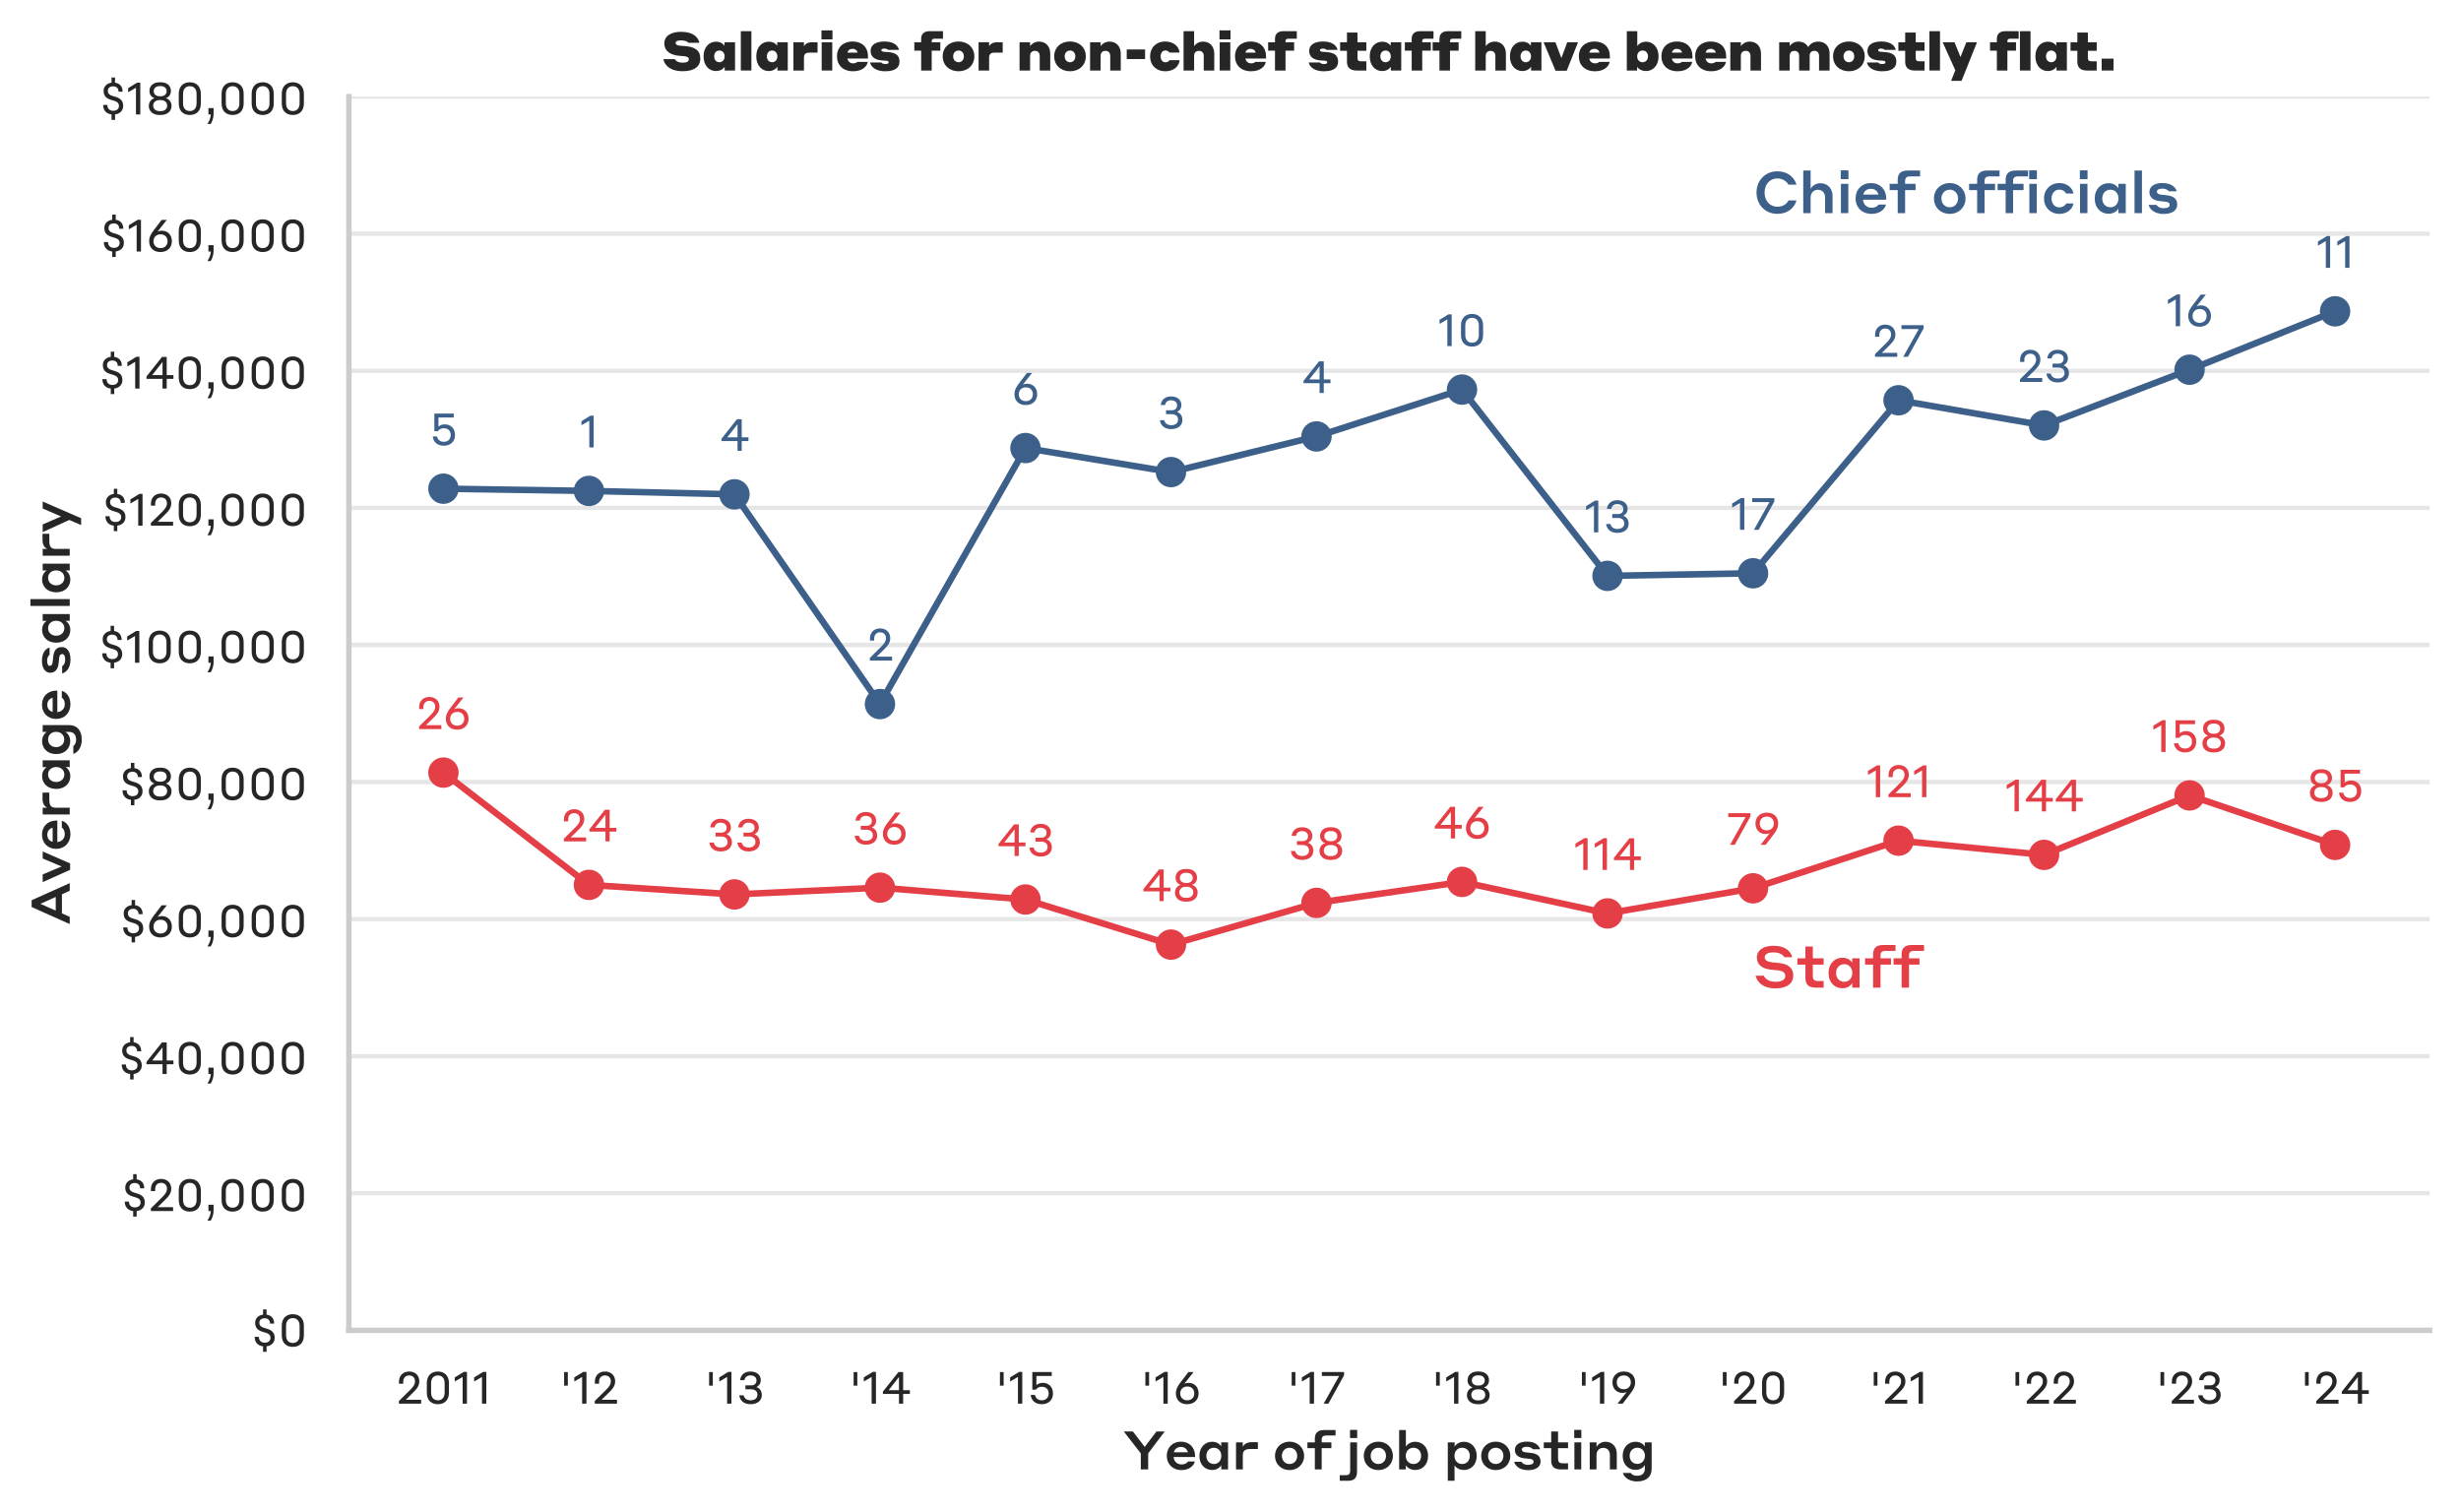 <?xml version="1.0" encoding="utf-8" standalone="no"?>
<!DOCTYPE svg PUBLIC "-//W3C//DTD SVG 1.1//EN"
  "http://www.w3.org/Graphics/SVG/1.1/DTD/svg11.dtd">
<svg xmlns:xlink="http://www.w3.org/1999/xlink" width="565.744pt" height="347.7pt" viewBox="0 0 565.744 347.7" xmlns="http://www.w3.org/2000/svg" version="1.1">
 <defs>
  <style type="text/css">*{stroke-linejoin: round; stroke-linecap: butt}</style>
 </defs>
 <g id="figure_1">
  <g id="patch_1">
   <path d="M 0 347.7 
L 565.744 347.7 
L 565.744 0 
L 0 0 
z
" style="fill: #ffffff"/>
  </g>
  <g id="axes_1">
   <g id="patch_2">
    <path d="M 80.194 305.831 
L 558.544 305.831 
L 558.544 22.211 
L 80.194 22.211 
z
" style="fill: #ffffff"/>
   </g>
   <g id="matplotlib.axis_1">
    <g id="xtick_1">
     <g id="text_1">
      <!-- 2011 -->
      <g style="fill: #262626" transform="translate(90.937 322.691) scale(0.1 -0.1)">
       <defs>
        <path id="StyreneA-Regular-32" d="M 3674 563 
L 1459 563 
L 2419 1504 
C 2976 2048 3411 2496 3411 3219 
C 3411 4019 2854 4621 1946 4621 
C 1043 4621 493 4006 493 3174 
L 493 2874 
L 1101 2874 
L 1101 3168 
C 1101 3686 1421 4058 1946 4058 
C 2470 4058 2790 3718 2790 3219 
C 2790 2726 2509 2394 2016 1901 
L 480 384 
L 480 0 
L 3674 0 
L 3674 563 
z
" transform="scale(0.016)"/>
        <path id="StyreneA-Regular-30" d="M 2214 4621 
C 1254 4621 627 4006 627 2963 
L 627 1581 
C 627 493 1274 -77 2214 -77 
C 3155 -77 3802 493 3802 1581 
L 3802 2963 
C 3802 4006 3174 4621 2214 4621 
z
M 2214 486 
C 1568 486 1242 954 1242 1587 
L 1242 2957 
C 1242 3590 1568 4058 2214 4058 
C 2861 4058 3187 3590 3187 2957 
L 3187 1587 
C 3187 954 2861 486 2214 486 
z
" transform="scale(0.016)"/>
        <path id="StyreneA-Regular-31" d="M 2067 4563 
L 1606 4563 
L 320 3776 
L 320 3187 
L 1446 3840 
L 1446 0 
L 2067 0 
L 2067 4563 
z
" transform="scale(0.016)"/>
       </defs>
       <use xlink:href="#StyreneA-Regular-32"/>
       <use xlink:href="#StyreneA-Regular-30" x="61.8"/>
       <use xlink:href="#StyreneA-Regular-31" x="131"/>
       <use xlink:href="#StyreneA-Regular-31" x="175.5"/>
      </g>
     </g>
    </g>
    <g id="xtick_2">
     <g id="text_2">
      <!-- '12 -->
      <g style="fill: #262626" transform="translate(128.638 322.691) scale(0.1 -0.1)">
       <defs>
        <path id="StyreneA-Regular-27" d="M 1184 2592 
L 1184 4544 
L 653 4544 
L 653 2592 
L 1184 2592 
z
" transform="scale(0.016)"/>
       </defs>
       <use xlink:href="#StyreneA-Regular-27"/>
       <use xlink:href="#StyreneA-Regular-31" x="28.7"/>
       <use xlink:href="#StyreneA-Regular-32" x="73.2"/>
      </g>
     </g>
    </g>
    <g id="xtick_3">
     <g id="text_3">
      <!-- '13 -->
      <g style="fill: #262626" transform="translate(161.969 322.691) scale(0.1 -0.1)">
       <defs>
        <path id="StyreneA-Regular-33" d="M 3648 1242 
C 3648 1958 3206 2291 2867 2387 
C 3136 2502 3501 2810 3501 3373 
C 3501 4096 2963 4621 2010 4621 
C 1024 4621 570 3962 538 3379 
L 1152 3379 
C 1216 3757 1478 4064 2016 4064 
C 2528 4064 2886 3795 2886 3347 
C 2886 2886 2592 2630 2112 2630 
L 1293 2630 
L 1293 2067 
L 2093 2067 
C 2682 2067 3021 1786 3021 1280 
C 3021 781 2630 486 2029 486 
C 1408 486 1107 851 1037 1203 
L 416 1203 
C 474 589 947 -77 2029 -77 
C 3046 -77 3648 461 3648 1242 
z
" transform="scale(0.016)"/>
       </defs>
       <use xlink:href="#StyreneA-Regular-27"/>
       <use xlink:href="#StyreneA-Regular-31" x="28.7"/>
       <use xlink:href="#StyreneA-Regular-33" x="73.2"/>
      </g>
     </g>
    </g>
    <g id="xtick_4">
     <g id="text_4">
      <!-- '14 -->
      <g style="fill: #262626" transform="translate(195.19 322.691) scale(0.1 -0.1)">
       <defs>
        <path id="StyreneA-Regular-34" d="M 4160 1402 
L 4160 1939 
L 3194 1939 
L 3194 4544 
L 2515 4544 
L 288 1741 
L 288 1402 
L 2592 1402 
L 2592 0 
L 3194 0 
L 3194 1402 
L 4160 1402 
z
M 1107 1939 
L 2592 3827 
L 2592 1939 
L 1107 1939 
z
" transform="scale(0.016)"/>
       </defs>
       <use xlink:href="#StyreneA-Regular-27"/>
       <use xlink:href="#StyreneA-Regular-31" x="28.7"/>
       <use xlink:href="#StyreneA-Regular-34" x="73.2"/>
      </g>
     </g>
    </g>
    <g id="xtick_5">
     <g id="text_5">
      <!-- '15 -->
      <g style="fill: #262626" transform="translate(228.826 322.691) scale(0.1 -0.1)">
       <defs>
        <path id="StyreneA-Regular-35" d="M 730 2010 
L 1242 2010 
C 1312 2112 1530 2432 2099 2432 
C 2682 2432 3078 2067 3078 1491 
L 3078 1427 
C 3078 877 2682 486 2099 486 
C 1395 486 1158 954 1114 1254 
L 506 1254 
C 557 563 1056 -77 2099 -77 
C 3059 -77 3693 544 3693 1427 
L 3693 1498 
C 3693 2458 3021 2995 2240 2995 
C 1798 2995 1498 2842 1318 2662 
L 1318 3981 
L 3520 3981 
L 3520 4544 
L 730 4544 
L 730 2010 
z
" transform="scale(0.016)"/>
       </defs>
       <use xlink:href="#StyreneA-Regular-27"/>
       <use xlink:href="#StyreneA-Regular-31" x="28.7"/>
       <use xlink:href="#StyreneA-Regular-35" x="73.2"/>
      </g>
     </g>
    </g>
    <g id="xtick_6">
     <g id="text_6">
      <!-- '16 -->
      <g style="fill: #262626" transform="translate(262.262 322.691) scale(0.1 -0.1)">
       <defs>
        <path id="StyreneA-Regular-36" d="M 3725 1472 
C 3725 2406 3117 2995 2272 2995 
C 2022 2995 1824 2944 1670 2861 
L 2995 4544 
L 2259 4544 
L 1197 3155 
C 794 2630 461 2163 461 1472 
C 461 576 1050 -77 2086 -77 
C 3117 -77 3725 602 3725 1472 
z
M 3104 1472 
C 3104 934 2752 486 2086 486 
C 1446 486 1082 934 1082 1472 
C 1082 2042 1472 2470 2086 2470 
C 2752 2470 3104 2042 3104 1472 
z
" transform="scale(0.016)"/>
       </defs>
       <use xlink:href="#StyreneA-Regular-27"/>
       <use xlink:href="#StyreneA-Regular-31" x="28.7"/>
       <use xlink:href="#StyreneA-Regular-36" x="73.2"/>
      </g>
     </g>
    </g>
    <g id="xtick_7">
     <g id="text_7">
      <!-- '17 -->
      <g style="fill: #262626" transform="translate(295.893 322.691) scale(0.1 -0.1)">
       <defs>
        <path id="StyreneA-Regular-37" d="M 3603 4077 
L 3603 4544 
L 416 4544 
L 416 3981 
L 2899 3981 
L 672 0 
L 1350 0 
L 3603 4077 
z
" transform="scale(0.016)"/>
       </defs>
       <use xlink:href="#StyreneA-Regular-27"/>
       <use xlink:href="#StyreneA-Regular-31" x="28.7"/>
       <use xlink:href="#StyreneA-Regular-37" x="73.2"/>
      </g>
     </g>
    </g>
    <g id="xtick_8">
     <g id="text_8">
      <!-- '18 -->
      <g style="fill: #262626" transform="translate(329.084 322.691) scale(0.1 -0.1)">
       <defs>
        <path id="StyreneA-Regular-38" d="M 3776 1229 
C 3776 1882 3315 2234 2963 2342 
C 3290 2438 3686 2758 3686 3366 
C 3686 4083 3174 4621 2227 4621 
L 2061 4621 
C 1120 4621 602 4083 602 3366 
C 602 2758 998 2438 1325 2342 
C 973 2234 512 1882 512 1229 
C 512 461 1101 -77 2042 -77 
L 2214 -77 
C 3181 -77 3776 461 3776 1229 
z
M 2061 4070 
L 2227 4070 
C 2733 4070 3072 3782 3072 3341 
C 3072 2899 2733 2611 2227 2611 
L 2061 2611 
C 1555 2611 1216 2899 1216 3341 
C 1216 3782 1555 4070 2061 4070 
z
M 2048 2061 
L 2240 2061 
C 2784 2061 3149 1747 3149 1267 
C 3149 787 2784 474 2240 474 
L 2048 474 
C 1510 474 1139 787 1139 1267 
C 1139 1747 1510 2061 2048 2061 
z
" transform="scale(0.016)"/>
       </defs>
       <use xlink:href="#StyreneA-Regular-27"/>
       <use xlink:href="#StyreneA-Regular-31" x="28.7"/>
       <use xlink:href="#StyreneA-Regular-38" x="73.2"/>
      </g>
     </g>
    </g>
    <g id="xtick_9">
     <g id="text_9">
      <!-- '19 -->
      <g style="fill: #262626" transform="translate(362.615 322.691) scale(0.1 -0.1)">
       <defs>
        <path id="StyreneA-Regular-39" d="M 2989 1389 
C 3392 1914 3725 2381 3725 3072 
C 3725 3968 3136 4621 2099 4621 
C 1069 4621 461 3942 461 3072 
C 461 2138 1069 1549 1914 1549 
C 2163 1549 2362 1600 2515 1683 
L 1190 0 
L 1926 0 
L 2989 1389 
z
M 1082 3072 
C 1082 3610 1434 4058 2099 4058 
C 2739 4058 3104 3610 3104 3072 
C 3104 2502 2714 2074 2099 2074 
C 1434 2074 1082 2502 1082 3072 
z
" transform="scale(0.016)"/>
       </defs>
       <use xlink:href="#StyreneA-Regular-27"/>
       <use xlink:href="#StyreneA-Regular-31" x="28.7"/>
       <use xlink:href="#StyreneA-Regular-39" x="73.2"/>
      </g>
     </g>
    </g>
    <g id="xtick_10">
     <g id="text_10">
      <!-- '20 -->
      <g style="fill: #262626" transform="translate(395.011 322.691) scale(0.1 -0.1)">
       <use xlink:href="#StyreneA-Regular-27"/>
       <use xlink:href="#StyreneA-Regular-32" x="28.7"/>
       <use xlink:href="#StyreneA-Regular-30" x="90.5"/>
      </g>
     </g>
    </g>
    <g id="xtick_11">
     <g id="text_11">
      <!-- '21 -->
      <g style="fill: #262626" transform="translate(429.697 322.691) scale(0.1 -0.1)">
       <use xlink:href="#StyreneA-Regular-27"/>
       <use xlink:href="#StyreneA-Regular-32" x="28.7"/>
       <use xlink:href="#StyreneA-Regular-31" x="90.5"/>
      </g>
     </g>
    </g>
    <g id="xtick_12">
     <g id="text_12">
      <!-- '22 -->
      <g style="fill: #262626" transform="translate(462.284 322.691) scale(0.1 -0.1)">
       <use xlink:href="#StyreneA-Regular-27"/>
       <use xlink:href="#StyreneA-Regular-32" x="28.7"/>
       <use xlink:href="#StyreneA-Regular-32" x="90.5"/>
      </g>
     </g>
    </g>
    <g id="xtick_13">
     <g id="text_13">
      <!-- '23 -->
      <g style="fill: #262626" transform="translate(495.614 322.691) scale(0.1 -0.1)">
       <use xlink:href="#StyreneA-Regular-27"/>
       <use xlink:href="#StyreneA-Regular-32" x="28.7"/>
       <use xlink:href="#StyreneA-Regular-33" x="90.5"/>
      </g>
     </g>
    </g>
    <g id="xtick_14">
     <g id="text_14">
      <!-- '24 -->
      <g style="fill: #262626" transform="translate(528.836 322.691) scale(0.1 -0.1)">
       <use xlink:href="#StyreneA-Regular-27"/>
       <use xlink:href="#StyreneA-Regular-32" x="28.7"/>
       <use xlink:href="#StyreneA-Regular-34" x="90.5"/>
      </g>
     </g>
    </g>
    <g id="text_15">
     <!-- Year of job posting -->
     <g style="fill: #262626" transform="translate(258.234 337.8) scale(0.12 -0.12)">
      <defs>
       <path id="StyreneA-Medium-59" d="M 2976 1920 
L 4954 4544 
L 3968 4544 
L 2560 2694 
L 1146 4544 
L 51 4544 
L 2093 1914 
L 2093 0 
L 2976 0 
L 2976 1920 
z
" transform="scale(0.016)"/>
       <path id="StyreneA-Medium-65" d="M 2010 3322 
C 1018 3322 314 2624 314 1619 
C 314 646 1018 -83 2074 -83 
C 3174 -83 3616 614 3667 947 
L 2861 947 
C 2803 858 2592 595 2074 595 
C 1536 595 1171 979 1133 1485 
L 3706 1485 
L 3706 1574 
C 3706 2637 3008 3322 2010 3322 
z
M 2010 2688 
C 2426 2688 2733 2458 2848 2048 
L 1158 2048 
C 1261 2445 1568 2688 2010 2688 
z
" transform="scale(0.016)"/>
       <path id="StyreneA-Medium-61" d="M 2938 512 
L 2938 0 
L 3750 0 
L 3750 3238 
L 2931 3238 
L 2931 2752 
C 2861 2886 2534 3309 1850 3309 
C 1011 3309 320 2669 320 1619 
C 320 557 1011 -70 1843 -70 
C 2554 -70 2874 378 2938 512 
z
M 2944 1619 
C 2944 1069 2592 646 2061 646 
C 1510 646 1152 1069 1152 1619 
C 1152 2170 1510 2592 2061 2592 
C 2592 2592 2944 2170 2944 1619 
z
" transform="scale(0.016)"/>
       <path id="StyreneA-Medium-72" d="M 1344 1702 
C 1344 2214 1594 2445 2285 2445 
L 3149 2445 
L 3149 3258 
L 2394 3258 
C 1677 3258 1427 2880 1344 2694 
L 1344 3238 
L 531 3238 
L 531 0 
L 1344 0 
L 1344 1702 
z
" transform="scale(0.016)"/>
       <path id="StyreneA-Medium-20" transform="scale(0.016)"/>
       <path id="StyreneA-Medium-6f" d="M 2061 3322 
C 1062 3322 314 2605 314 1619 
C 314 634 1062 -83 2061 -83 
C 3046 -83 3802 634 3802 1619 
C 3802 2605 3046 3322 2061 3322 
z
M 2061 646 
C 1510 646 1139 1075 1139 1619 
C 1139 2163 1510 2592 2061 2592 
C 2605 2592 2976 2170 2976 1619 
C 2976 1069 2605 646 2061 646 
z
" transform="scale(0.016)"/>
       <path id="StyreneA-Medium-66" d="M 3046 2547 
L 3046 3238 
L 1888 3238 
L 1888 3552 
C 1888 3878 2042 4058 2400 4058 
L 3546 4058 
L 3546 4710 
L 2150 4710 
C 1414 4710 1069 4339 1069 3712 
L 1069 3238 
L 179 3238 
L 179 2547 
L 1069 2547 
L 1069 0 
L 1888 0 
L 1888 2547 
L 3046 2547 
z
" transform="scale(0.016)"/>
       <path id="StyreneA-Medium-6a" d="M 518 3757 
L 1376 3757 
L 1376 4730 
L 518 4730 
L 518 3757 
z
M 1357 -269 
L 1357 3238 
L 538 3238 
L 538 -166 
C 538 -518 384 -691 19 -691 
L -710 -691 
L -710 -1363 
L 294 -1363 
C 1005 -1363 1357 -1018 1357 -269 
z
" transform="scale(0.016)"/>
       <path id="StyreneA-Medium-62" d="M 1331 493 
C 1402 365 1754 -70 2451 -70 
C 3302 -70 3994 563 3994 1619 
C 3994 2675 3302 3309 2451 3309 
C 1754 3309 1402 2854 1338 2726 
L 1338 4710 
L 531 4710 
L 531 0 
L 1331 0 
L 1331 493 
z
M 1325 1619 
C 1325 2176 1690 2592 2246 2592 
C 2803 2592 3162 2176 3162 1619 
C 3162 1069 2803 646 2246 646 
C 1690 646 1325 1069 1325 1619 
z
" transform="scale(0.016)"/>
       <path id="StyreneA-Medium-70" d="M 1338 493 
C 1402 365 1754 -70 2458 -70 
C 3302 -70 3994 557 3994 1619 
C 3994 2675 3302 3309 2458 3309 
C 1754 3309 1402 2848 1344 2726 
L 1344 3238 
L 531 3238 
L 531 -1357 
L 1338 -1357 
L 1338 493 
z
M 1331 1619 
C 1331 2176 1690 2592 2246 2592 
C 2810 2592 3168 2176 3168 1619 
C 3168 1069 2810 646 2246 646 
C 1690 646 1331 1069 1331 1619 
z
" transform="scale(0.016)"/>
       <path id="StyreneA-Medium-73" d="M 2093 1267 
C 2458 1229 2573 1101 2573 902 
C 2573 698 2355 544 1907 544 
C 1357 544 1158 832 1126 909 
L 250 909 
C 314 608 704 -90 1907 -90 
C 2893 -90 3405 333 3405 934 
C 3405 1568 3046 1907 2170 1984 
L 1619 2042 
C 1293 2080 1158 2202 1158 2381 
C 1158 2573 1363 2707 1754 2707 
C 2234 2707 2432 2483 2483 2413 
L 3347 2413 
C 3270 2726 2918 3328 1760 3328 
C 890 3328 333 2944 333 2336 
C 333 1702 813 1382 1523 1325 
C 1747 1299 1862 1286 2093 1267 
z
" transform="scale(0.016)"/>
       <path id="StyreneA-Medium-74" d="M 3085 730 
L 2464 730 
C 2022 730 1888 902 1888 1306 
L 1888 2541 
L 3085 2541 
L 3085 3238 
L 1888 3238 
L 1888 4544 
L 1069 4544 
L 1069 3238 
L 179 3238 
L 179 2541 
L 1069 2541 
L 1069 1056 
C 1069 365 1427 0 2189 0 
L 3085 0 
L 3085 730 
z
" transform="scale(0.016)"/>
       <path id="StyreneA-Medium-69" d="M 518 3757 
L 1370 3757 
L 1370 4730 
L 518 4730 
L 518 3757 
z
M 538 0 
L 1357 0 
L 1357 3238 
L 538 3238 
L 538 0 
z
" transform="scale(0.016)"/>
       <path id="StyreneA-Medium-6e" d="M 1344 1728 
C 1344 2227 1664 2579 2157 2579 
C 2637 2579 2944 2240 2944 1728 
L 2944 0 
L 3770 0 
L 3770 1888 
C 3770 2714 3232 3309 2419 3309 
C 1830 3309 1466 2925 1344 2694 
L 1344 3238 
L 531 3238 
L 531 0 
L 1344 0 
L 1344 1728 
z
" transform="scale(0.016)"/>
       <path id="StyreneA-Medium-67" d="M 2976 531 
L 2976 83 
C 2976 -454 2637 -762 2048 -762 
C 1523 -762 1331 -493 1286 -429 
L 346 -429 
C 397 -666 800 -1440 2048 -1440 
C 3219 -1440 3789 -819 3789 70 
L 3789 3238 
L 2970 3238 
L 2970 2746 
C 2906 2874 2560 3309 1862 3309 
C 1018 3309 320 2682 320 1626 
C 320 576 1018 -58 1862 -58 
C 2566 -58 2906 390 2976 531 
z
M 2982 1626 
C 2982 1088 2624 659 2074 659 
C 1510 659 1152 1088 1152 1626 
C 1152 2176 1510 2592 2074 2592 
C 2624 2592 2982 2176 2982 1626 
z
" transform="scale(0.016)"/>
      </defs>
      <use xlink:href="#StyreneA-Medium-59"/>
      <use xlink:href="#StyreneA-Medium-65" x="78.2"/>
      <use xlink:href="#StyreneA-Medium-61" x="140.6"/>
      <use xlink:href="#StyreneA-Medium-72" x="207.4"/>
      <use xlink:href="#StyreneA-Medium-20" x="259.7"/>
      <use xlink:href="#StyreneA-Medium-6f" x="285.5"/>
      <use xlink:href="#StyreneA-Medium-66" x="349.8"/>
      <use xlink:href="#StyreneA-Medium-20" x="400.2"/>
      <use xlink:href="#StyreneA-Medium-6a" x="426"/>
      <use xlink:href="#StyreneA-Medium-6f" x="455.6"/>
      <use xlink:href="#StyreneA-Medium-62" x="519.9"/>
      <use xlink:href="#StyreneA-Medium-20" x="587.3"/>
      <use xlink:href="#StyreneA-Medium-70" x="613.1"/>
      <use xlink:href="#StyreneA-Medium-6f" x="680.5"/>
      <use xlink:href="#StyreneA-Medium-73" x="744.8"/>
      <use xlink:href="#StyreneA-Medium-74" x="802.6"/>
      <use xlink:href="#StyreneA-Medium-69" x="855.5"/>
      <use xlink:href="#StyreneA-Medium-6e" x="885"/>
      <use xlink:href="#StyreneA-Medium-67" x="951.5"/>
     </g>
    </g>
   </g>
   <g id="matplotlib.axis_2">
    <g id="ytick_1">
     <g id="line2d_1">
      <path d="M 80.194 305.831 
L 558.544 305.831 
" clip-path="url(#p4fe3606820)" style="fill: none; stroke: #e6e6e6; stroke-linecap: round"/>
     </g>
     <g id="text_16">
      <!-- $0 -->
      <g style="fill: #262626" transform="translate(57.783 309.511) scale(0.1 -0.1)">
       <defs>
        <path id="StyreneA-Regular-24" d="M 3354 1222 
C 3354 1952 2963 2310 2272 2522 
L 1805 2662 
C 1395 2784 1146 2995 1146 3386 
C 1146 3795 1453 4038 1914 4038 
C 2394 4038 2682 3738 2682 3290 
L 2682 3270 
L 3270 3270 
L 3270 3290 
C 3270 4000 2874 4467 2182 4557 
L 2182 5306 
L 1683 5306 
L 1683 4563 
C 1024 4480 544 4038 544 3386 
C 544 2669 909 2304 1619 2093 
L 2086 1952 
C 2490 1830 2746 1626 2746 1222 
C 2746 813 2451 525 1914 525 
C 1427 525 1082 819 1082 1338 
L 1082 1363 
L 480 1363 
L 480 1325 
C 480 621 909 90 1683 0 
L 1683 -787 
L 2182 -787 
L 2182 6 
C 2925 96 3354 582 3354 1222 
z
" transform="scale(0.016)"/>
       </defs>
       <use xlink:href="#StyreneA-Regular-24"/>
       <use xlink:href="#StyreneA-Regular-30" x="59.9"/>
      </g>
     </g>
    </g>
    <g id="ytick_2">
     <g id="line2d_2">
      <path d="M 80.194 274.318 
L 558.544 274.318 
" clip-path="url(#p4fe3606820)" style="fill: none; stroke: #e6e6e6; stroke-linecap: round"/>
     </g>
     <g id="text_17">
      <!-- $20,000 -->
      <g style="fill: #262626" transform="translate(27.922 278.413) scale(0.1 -0.1)">
       <defs>
        <path id="StyreneA-Regular-2c" d="M 896 -1370 
C 1088 -1050 1306 -512 1306 51 
L 1306 909 
L 563 909 
L 563 0 
L 909 0 
C 896 -518 653 -986 422 -1370 
L 896 -1370 
z
" transform="scale(0.016)"/>
       </defs>
       <use xlink:href="#StyreneA-Regular-24"/>
       <use xlink:href="#StyreneA-Regular-32" x="59.9"/>
       <use xlink:href="#StyreneA-Regular-30" x="121.7"/>
       <use xlink:href="#StyreneA-Regular-2c" x="190.9"/>
       <use xlink:href="#StyreneA-Regular-30" x="220.1"/>
       <use xlink:href="#StyreneA-Regular-30" x="289.3"/>
       <use xlink:href="#StyreneA-Regular-30" x="358.5"/>
      </g>
     </g>
    </g>
    <g id="ytick_3">
     <g id="line2d_3">
      <path d="M 80.194 242.805 
L 558.544 242.805 
" clip-path="url(#p4fe3606820)" style="fill: none; stroke: #e6e6e6; stroke-linecap: round"/>
     </g>
     <g id="text_18">
      <!-- $40,000 -->
      <g style="fill: #262626" transform="translate(27.222 246.9) scale(0.1 -0.1)">
       <use xlink:href="#StyreneA-Regular-24"/>
       <use xlink:href="#StyreneA-Regular-34" x="59.9"/>
       <use xlink:href="#StyreneA-Regular-30" x="128.7"/>
       <use xlink:href="#StyreneA-Regular-2c" x="197.9"/>
       <use xlink:href="#StyreneA-Regular-30" x="227.1"/>
       <use xlink:href="#StyreneA-Regular-30" x="296.3"/>
       <use xlink:href="#StyreneA-Regular-30" x="365.5"/>
      </g>
     </g>
    </g>
    <g id="ytick_4">
     <g id="line2d_4">
      <path d="M 80.194 211.291 
L 558.544 211.291 
" clip-path="url(#p4fe3606820)" style="fill: none; stroke: #e6e6e6; stroke-linecap: round"/>
     </g>
     <g id="text_19">
      <!-- $60,000 -->
      <g style="fill: #262626" transform="translate(27.561 215.387) scale(0.1 -0.1)">
       <use xlink:href="#StyreneA-Regular-24"/>
       <use xlink:href="#StyreneA-Regular-36" x="59.9"/>
       <use xlink:href="#StyreneA-Regular-30" x="125.3"/>
       <use xlink:href="#StyreneA-Regular-2c" x="194.5"/>
       <use xlink:href="#StyreneA-Regular-30" x="223.7"/>
       <use xlink:href="#StyreneA-Regular-30" x="292.9"/>
       <use xlink:href="#StyreneA-Regular-30" x="362.1"/>
      </g>
     </g>
    </g>
    <g id="ytick_5">
     <g id="line2d_5">
      <path d="M 80.194 179.778 
L 558.544 179.778 
" clip-path="url(#p4fe3606820)" style="fill: none; stroke: #e6e6e6; stroke-linecap: round"/>
     </g>
     <g id="text_20">
      <!-- $80,000 -->
      <g style="fill: #262626" transform="translate(27.402 183.873) scale(0.1 -0.1)">
       <use xlink:href="#StyreneA-Regular-24"/>
       <use xlink:href="#StyreneA-Regular-38" x="59.9"/>
       <use xlink:href="#StyreneA-Regular-30" x="126.9"/>
       <use xlink:href="#StyreneA-Regular-2c" x="196.1"/>
       <use xlink:href="#StyreneA-Regular-30" x="225.3"/>
       <use xlink:href="#StyreneA-Regular-30" x="294.5"/>
       <use xlink:href="#StyreneA-Regular-30" x="363.7"/>
      </g>
     </g>
    </g>
    <g id="ytick_6">
     <g id="line2d_6">
      <path d="M 80.194 148.265 
L 558.544 148.265 
" clip-path="url(#p4fe3606820)" style="fill: none; stroke: #e6e6e6; stroke-linecap: round"/>
     </g>
     <g id="text_21">
      <!-- $100,000 -->
      <g style="fill: #262626" transform="translate(22.731 152.36) scale(0.1 -0.1)">
       <use xlink:href="#StyreneA-Regular-24"/>
       <use xlink:href="#StyreneA-Regular-31" x="59.9"/>
       <use xlink:href="#StyreneA-Regular-30" x="104.4"/>
       <use xlink:href="#StyreneA-Regular-30" x="173.6"/>
       <use xlink:href="#StyreneA-Regular-2c" x="242.8"/>
       <use xlink:href="#StyreneA-Regular-30" x="272"/>
       <use xlink:href="#StyreneA-Regular-30" x="341.2"/>
       <use xlink:href="#StyreneA-Regular-30" x="410.4"/>
      </g>
     </g>
    </g>
    <g id="ytick_7">
     <g id="line2d_7">
      <path d="M 80.194 116.751 
L 558.544 116.751 
" clip-path="url(#p4fe3606820)" style="fill: none; stroke: #e6e6e6; stroke-linecap: round"/>
     </g>
     <g id="text_22">
      <!-- $120,000 -->
      <g style="fill: #262626" transform="translate(23.472 120.847) scale(0.1 -0.1)">
       <use xlink:href="#StyreneA-Regular-24"/>
       <use xlink:href="#StyreneA-Regular-31" x="59.9"/>
       <use xlink:href="#StyreneA-Regular-32" x="104.4"/>
       <use xlink:href="#StyreneA-Regular-30" x="166.2"/>
       <use xlink:href="#StyreneA-Regular-2c" x="235.4"/>
       <use xlink:href="#StyreneA-Regular-30" x="264.6"/>
       <use xlink:href="#StyreneA-Regular-30" x="333.8"/>
       <use xlink:href="#StyreneA-Regular-30" x="403"/>
      </g>
     </g>
    </g>
    <g id="ytick_8">
     <g id="line2d_8">
      <path d="M 80.194 85.238 
L 558.544 85.238 
" clip-path="url(#p4fe3606820)" style="fill: none; stroke: #e6e6e6; stroke-linecap: round"/>
     </g>
     <g id="text_23">
      <!-- $140,000 -->
      <g style="fill: #262626" transform="translate(22.772 89.333) scale(0.1 -0.1)">
       <use xlink:href="#StyreneA-Regular-24"/>
       <use xlink:href="#StyreneA-Regular-31" x="59.9"/>
       <use xlink:href="#StyreneA-Regular-34" x="104.4"/>
       <use xlink:href="#StyreneA-Regular-30" x="173.2"/>
       <use xlink:href="#StyreneA-Regular-2c" x="242.4"/>
       <use xlink:href="#StyreneA-Regular-30" x="271.6"/>
       <use xlink:href="#StyreneA-Regular-30" x="340.8"/>
       <use xlink:href="#StyreneA-Regular-30" x="410"/>
      </g>
     </g>
    </g>
    <g id="ytick_9">
     <g id="line2d_9">
      <path d="M 80.194 53.725 
L 558.544 53.725 
" clip-path="url(#p4fe3606820)" style="fill: none; stroke: #e6e6e6; stroke-linecap: round"/>
     </g>
     <g id="text_24">
      <!-- $160,000 -->
      <g style="fill: #262626" transform="translate(23.111 57.82) scale(0.1 -0.1)">
       <use xlink:href="#StyreneA-Regular-24"/>
       <use xlink:href="#StyreneA-Regular-31" x="59.9"/>
       <use xlink:href="#StyreneA-Regular-36" x="104.4"/>
       <use xlink:href="#StyreneA-Regular-30" x="169.8"/>
       <use xlink:href="#StyreneA-Regular-2c" x="239"/>
       <use xlink:href="#StyreneA-Regular-30" x="268.2"/>
       <use xlink:href="#StyreneA-Regular-30" x="337.4"/>
       <use xlink:href="#StyreneA-Regular-30" x="406.6"/>
      </g>
     </g>
    </g>
    <g id="ytick_10">
     <g id="line2d_10">
      <path d="M 80.194 22.211 
L 558.544 22.211 
" clip-path="url(#p4fe3606820)" style="fill: none; stroke: #e6e6e6; stroke-linecap: round"/>
     </g>
     <g id="text_25">
      <!-- $180,000 -->
      <g style="fill: #262626" transform="translate(22.952 26.307) scale(0.1 -0.1)">
       <use xlink:href="#StyreneA-Regular-24"/>
       <use xlink:href="#StyreneA-Regular-31" x="59.9"/>
       <use xlink:href="#StyreneA-Regular-38" x="104.4"/>
       <use xlink:href="#StyreneA-Regular-30" x="171.4"/>
       <use xlink:href="#StyreneA-Regular-2c" x="240.6"/>
       <use xlink:href="#StyreneA-Regular-30" x="269.8"/>
       <use xlink:href="#StyreneA-Regular-30" x="339"/>
       <use xlink:href="#StyreneA-Regular-30" x="408.2"/>
      </g>
     </g>
    </g>
    <g id="text_26">
     <!-- Average salary -->
     <g style="fill: #262626" transform="translate(16.031 212.741) rotate(-90) scale(0.12 -0.12)">
      <defs>
       <path id="StyreneA-Medium-41" d="M 4147 0 
L 5062 0 
L 3014 4563 
L 2202 4563 
L 160 0 
L 1024 0 
L 1440 934 
L 3731 934 
L 4147 0 
z
M 1766 1677 
L 2586 3514 
L 3405 1677 
L 1766 1677 
z
" transform="scale(0.016)"/>
       <path id="StyreneA-Medium-76" d="M 3750 3238 
L 2912 3238 
L 1958 973 
L 1005 3238 
L 83 3238 
L 1555 -45 
L 2323 -45 
L 3750 3238 
z
" transform="scale(0.016)"/>
       <path id="StyreneA-Medium-6c" d="M 544 0 
L 1363 0 
L 1363 4710 
L 544 4710 
L 544 0 
z
" transform="scale(0.016)"/>
       <path id="StyreneA-Medium-79" d="M 3744 3238 
L 2912 3238 
L 1958 1037 
L 1005 3238 
L 83 3238 
L 1542 58 
L 928 -1363 
L 1747 -1363 
L 3744 3238 
z
" transform="scale(0.016)"/>
      </defs>
      <use xlink:href="#StyreneA-Medium-41"/>
      <use xlink:href="#StyreneA-Medium-76" x="81.6"/>
      <use xlink:href="#StyreneA-Medium-65" x="141.6"/>
      <use xlink:href="#StyreneA-Medium-72" x="204"/>
      <use xlink:href="#StyreneA-Medium-61" x="256.3"/>
      <use xlink:href="#StyreneA-Medium-67" x="323.1"/>
      <use xlink:href="#StyreneA-Medium-65" x="390.5"/>
      <use xlink:href="#StyreneA-Medium-20" x="452.9"/>
      <use xlink:href="#StyreneA-Medium-73" x="478.7"/>
      <use xlink:href="#StyreneA-Medium-61" x="536.5"/>
      <use xlink:href="#StyreneA-Medium-6c" x="603.3"/>
      <use xlink:href="#StyreneA-Medium-61" x="633"/>
      <use xlink:href="#StyreneA-Medium-72" x="699.8"/>
      <use xlink:href="#StyreneA-Medium-79" x="752.1"/>
     </g>
    </g>
   </g>
   <g id="line2d_11">
    <path d="M 101.937 177.612 
L 135.388 203.423 
L 168.839 205.619 
L 202.29 204.062 
L 235.741 206.786 
L 269.192 217.158 
L 302.643 207.566 
L 336.094 202.741 
L 369.545 209.986 
L 402.996 204.212 
L 436.447 193.258 
L 469.898 196.525 
L 503.35 182.856 
L 536.801 194.23 
" clip-path="url(#p4fe3606820)" style="fill: none; stroke: #e43e47; stroke-width: 1.5; stroke-linecap: round"/>
    <defs>
     <path id="m964435cdec" d="M 0 3 
C 0.796 3 1.559 2.684 2.121 2.121 
C 2.684 1.559 3 0.796 3 0 
C 3 -0.796 2.684 -1.559 2.121 -2.121 
C 1.559 -2.684 0.796 -3 0 -3 
C -0.796 -3 -1.559 -2.684 -2.121 -2.121 
C -2.684 -1.559 -3 -0.796 -3 0 
C -3 0.796 -2.684 1.559 -2.121 2.121 
C -1.559 2.684 -0.796 3 0 3 
z
" style="stroke: #e43e47"/>
    </defs>
    <g clip-path="url(#p4fe3606820)">
     <use xlink:href="#m964435cdec" x="101.937" y="177.612" style="fill: #e43e47; stroke: #e43e47"/>
     <use xlink:href="#m964435cdec" x="135.388" y="203.423" style="fill: #e43e47; stroke: #e43e47"/>
     <use xlink:href="#m964435cdec" x="168.839" y="205.619" style="fill: #e43e47; stroke: #e43e47"/>
     <use xlink:href="#m964435cdec" x="202.29" y="204.062" style="fill: #e43e47; stroke: #e43e47"/>
     <use xlink:href="#m964435cdec" x="235.741" y="206.786" style="fill: #e43e47; stroke: #e43e47"/>
     <use xlink:href="#m964435cdec" x="269.192" y="217.158" style="fill: #e43e47; stroke: #e43e47"/>
     <use xlink:href="#m964435cdec" x="302.643" y="207.566" style="fill: #e43e47; stroke: #e43e47"/>
     <use xlink:href="#m964435cdec" x="336.094" y="202.741" style="fill: #e43e47; stroke: #e43e47"/>
     <use xlink:href="#m964435cdec" x="369.545" y="209.986" style="fill: #e43e47; stroke: #e43e47"/>
     <use xlink:href="#m964435cdec" x="402.996" y="204.212" style="fill: #e43e47; stroke: #e43e47"/>
     <use xlink:href="#m964435cdec" x="436.447" y="193.258" style="fill: #e43e47; stroke: #e43e47"/>
     <use xlink:href="#m964435cdec" x="469.898" y="196.525" style="fill: #e43e47; stroke: #e43e47"/>
     <use xlink:href="#m964435cdec" x="503.35" y="182.856" style="fill: #e43e47; stroke: #e43e47"/>
     <use xlink:href="#m964435cdec" x="536.801" y="194.23" style="fill: #e43e47; stroke: #e43e47"/>
    </g>
   </g>
   <g id="line2d_12">
    <path d="M 101.937 112.344 
L 135.388 112.856 
L 168.839 113.644 
L 202.29 161.859 
L 235.741 103 
L 269.192 108.525 
L 302.643 100.334 
L 336.094 89.562 
L 369.545 132.385 
L 402.996 131.789 
L 436.447 92.018 
L 469.898 97.802 
L 503.35 84.991 
L 536.801 71.568 
" clip-path="url(#p4fe3606820)" style="fill: none; stroke: #3c608a; stroke-width: 1.5; stroke-linecap: round"/>
    <defs>
     <path id="me323540106" d="M 0 3 
C 0.796 3 1.559 2.684 2.121 2.121 
C 2.684 1.559 3 0.796 3 0 
C 3 -0.796 2.684 -1.559 2.121 -2.121 
C 1.559 -2.684 0.796 -3 0 -3 
C -0.796 -3 -1.559 -2.684 -2.121 -2.121 
C -2.684 -1.559 -3 -0.796 -3 0 
C -3 0.796 -2.684 1.559 -2.121 2.121 
C -1.559 2.684 -0.796 3 0 3 
z
" style="stroke: #3c608a"/>
    </defs>
    <g clip-path="url(#p4fe3606820)">
     <use xlink:href="#me323540106" x="101.937" y="112.344" style="fill: #3c608a; stroke: #3c608a"/>
     <use xlink:href="#me323540106" x="135.388" y="112.856" style="fill: #3c608a; stroke: #3c608a"/>
     <use xlink:href="#me323540106" x="168.839" y="113.644" style="fill: #3c608a; stroke: #3c608a"/>
     <use xlink:href="#me323540106" x="202.29" y="161.859" style="fill: #3c608a; stroke: #3c608a"/>
     <use xlink:href="#me323540106" x="235.741" y="103" style="fill: #3c608a; stroke: #3c608a"/>
     <use xlink:href="#me323540106" x="269.192" y="108.525" style="fill: #3c608a; stroke: #3c608a"/>
     <use xlink:href="#me323540106" x="302.643" y="100.334" style="fill: #3c608a; stroke: #3c608a"/>
     <use xlink:href="#me323540106" x="336.094" y="89.562" style="fill: #3c608a; stroke: #3c608a"/>
     <use xlink:href="#me323540106" x="369.545" y="132.385" style="fill: #3c608a; stroke: #3c608a"/>
     <use xlink:href="#me323540106" x="402.996" y="131.789" style="fill: #3c608a; stroke: #3c608a"/>
     <use xlink:href="#me323540106" x="436.447" y="92.018" style="fill: #3c608a; stroke: #3c608a"/>
     <use xlink:href="#me323540106" x="469.898" y="97.802" style="fill: #3c608a; stroke: #3c608a"/>
     <use xlink:href="#me323540106" x="503.35" y="84.991" style="fill: #3c608a; stroke: #3c608a"/>
     <use xlink:href="#me323540106" x="536.801" y="71.568" style="fill: #3c608a; stroke: #3c608a"/>
    </g>
   </g>
   <g id="patch_3">
    <path d="M 80.194 305.831 
L 80.194 22.211 
" style="fill: none; stroke: #cccccc; stroke-width: 1.25; stroke-linejoin: miter; stroke-linecap: square"/>
   </g>
   <g id="patch_4">
    <path d="M 80.194 305.831 
L 558.544 305.831 
" style="fill: none; stroke: #cccccc; stroke-width: 1.25; stroke-linejoin: miter; stroke-linecap: square"/>
   </g>
   <g id="text_27">
    <!-- 26 -->
    <g style="fill: #e43e47" transform="translate(95.577 167.612) scale(0.1 -0.1)">
     <use xlink:href="#StyreneA-Regular-32"/>
     <use xlink:href="#StyreneA-Regular-36" x="61.8"/>
    </g>
   </g>
   <g id="text_28">
    <!-- 24 -->
    <g style="fill: #e43e47" transform="translate(128.858 193.423) scale(0.1 -0.1)">
     <use xlink:href="#StyreneA-Regular-32"/>
     <use xlink:href="#StyreneA-Regular-34" x="61.8"/>
    </g>
   </g>
   <g id="text_29">
    <!-- 33 -->
    <g style="fill: #e43e47" transform="translate(162.419 195.619) scale(0.1 -0.1)">
     <use xlink:href="#StyreneA-Regular-33"/>
     <use xlink:href="#StyreneA-Regular-33" x="64.2"/>
    </g>
   </g>
   <g id="text_30">
    <!-- 36 -->
    <g style="fill: #e43e47" transform="translate(195.81 194.062) scale(0.1 -0.1)">
     <use xlink:href="#StyreneA-Regular-33"/>
     <use xlink:href="#StyreneA-Regular-36" x="64.2"/>
    </g>
   </g>
   <g id="text_31">
    <!-- 43 -->
    <g style="fill: #e43e47" transform="translate(229.091 196.786) scale(0.1 -0.1)">
     <use xlink:href="#StyreneA-Regular-34"/>
     <use xlink:href="#StyreneA-Regular-33" x="68.8"/>
    </g>
   </g>
   <g id="text_32">
    <!-- 48 -->
    <g style="fill: #e43e47" transform="translate(262.402 207.158) scale(0.1 -0.1)">
     <use xlink:href="#StyreneA-Regular-34"/>
     <use xlink:href="#StyreneA-Regular-38" x="68.8"/>
    </g>
   </g>
   <g id="text_33">
    <!-- 38 -->
    <g style="fill: #e43e47" transform="translate(296.083 197.566) scale(0.1 -0.1)">
     <use xlink:href="#StyreneA-Regular-33"/>
     <use xlink:href="#StyreneA-Regular-38" x="64.2"/>
    </g>
   </g>
   <g id="text_34">
    <!-- 46 -->
    <g style="fill: #e43e47" transform="translate(329.384 192.741) scale(0.1 -0.1)">
     <use xlink:href="#StyreneA-Regular-34"/>
     <use xlink:href="#StyreneA-Regular-36" x="68.8"/>
    </g>
   </g>
   <g id="text_35">
    <!-- 114 -->
    <g style="fill: #e43e47" transform="translate(361.655 199.986) scale(0.1 -0.1)">
     <use xlink:href="#StyreneA-Regular-31"/>
     <use xlink:href="#StyreneA-Regular-31" x="44.5"/>
     <use xlink:href="#StyreneA-Regular-34" x="89"/>
    </g>
   </g>
   <g id="text_36">
    <!-- 79 -->
    <g style="fill: #e43e47" transform="translate(396.636 194.212) scale(0.1 -0.1)">
     <use xlink:href="#StyreneA-Regular-37"/>
     <use xlink:href="#StyreneA-Regular-39" x="61.8"/>
    </g>
   </g>
   <g id="text_37">
    <!-- 121 -->
    <g style="fill: #e43e47" transform="translate(428.908 183.258) scale(0.1 -0.1)">
     <use xlink:href="#StyreneA-Regular-31"/>
     <use xlink:href="#StyreneA-Regular-32" x="44.5"/>
     <use xlink:href="#StyreneA-Regular-31" x="106.3"/>
    </g>
   </g>
   <g id="text_38">
    <!-- 144 -->
    <g style="fill: #e43e47" transform="translate(460.794 186.525) scale(0.1 -0.1)">
     <use xlink:href="#StyreneA-Regular-31"/>
     <use xlink:href="#StyreneA-Regular-34" x="44.5"/>
     <use xlink:href="#StyreneA-Regular-34" x="113.3"/>
    </g>
   </g>
   <g id="text_39">
    <!-- 158 -->
    <g style="fill: #e43e47" transform="translate(494.52 172.856) scale(0.1 -0.1)">
     <use xlink:href="#StyreneA-Regular-31"/>
     <use xlink:href="#StyreneA-Regular-35" x="44.5"/>
     <use xlink:href="#StyreneA-Regular-38" x="109.6"/>
    </g>
   </g>
   <g id="text_40">
    <!-- 85 -->
    <g style="fill: #e43e47" transform="translate(530.196 184.23) scale(0.1 -0.1)">
     <use xlink:href="#StyreneA-Regular-38"/>
     <use xlink:href="#StyreneA-Regular-35" x="67"/>
    </g>
   </g>
   <g id="text_41">
    <!-- Staff -->
    <g style="fill: #e43e47" transform="translate(402.996 227.048) scale(0.13 -0.13)">
     <defs>
      <path id="StyreneA-Medium-53" d="M 2240 3898 
C 2982 3898 3328 3597 3456 3366 
L 4333 3366 
C 4192 3942 3667 4627 2240 4627 
C 1158 4627 422 4141 422 3328 
C 422 2509 1062 2080 1971 1990 
L 2778 1907 
C 3245 1850 3565 1709 3565 1274 
C 3565 909 3200 646 2509 646 
C 1677 646 1312 1030 1190 1318 
L 275 1318 
C 454 666 1024 -83 2509 -83 
C 3795 -83 4442 512 4442 1331 
C 4442 2291 3744 2637 2835 2726 
C 2528 2758 2317 2784 2035 2810 
C 1562 2867 1293 3046 1293 3354 
C 1293 3686 1619 3898 2240 3898 
z
" transform="scale(0.016)"/>
     </defs>
     <use xlink:href="#StyreneA-Medium-53"/>
     <use xlink:href="#StyreneA-Medium-74" x="75.5"/>
     <use xlink:href="#StyreneA-Medium-61" x="128.4"/>
     <use xlink:href="#StyreneA-Medium-66" x="195.2"/>
     <use xlink:href="#StyreneA-Medium-66" x="245.6"/>
    </g>
   </g>
   <g id="text_42">
    <!-- 5 -->
    <g style="fill: #3c608a" transform="translate(98.682 102.344) scale(0.1 -0.1)">
     <use xlink:href="#StyreneA-Regular-35"/>
    </g>
   </g>
   <g id="text_43">
    <!-- 1 -->
    <g style="fill: #3c608a" transform="translate(133.163 102.856) scale(0.1 -0.1)">
     <use xlink:href="#StyreneA-Regular-31"/>
    </g>
   </g>
   <g id="text_44">
    <!-- 4 -->
    <g style="fill: #3c608a" transform="translate(165.399 103.644) scale(0.1 -0.1)">
     <use xlink:href="#StyreneA-Regular-34"/>
    </g>
   </g>
   <g id="text_45">
    <!-- 2 -->
    <g style="fill: #3c608a" transform="translate(199.2 151.859) scale(0.1 -0.1)">
     <use xlink:href="#StyreneA-Regular-32"/>
    </g>
   </g>
   <g id="text_46">
    <!-- 6 -->
    <g style="fill: #3c608a" transform="translate(232.471 93) scale(0.1 -0.1)">
     <use xlink:href="#StyreneA-Regular-36"/>
    </g>
   </g>
   <g id="text_47">
    <!-- 3 -->
    <g style="fill: #3c608a" transform="translate(265.982 98.525) scale(0.1 -0.1)">
     <use xlink:href="#StyreneA-Regular-33"/>
    </g>
   </g>
   <g id="text_48">
    <!-- 4 -->
    <g style="fill: #3c608a" transform="translate(299.203 90.334) scale(0.1 -0.1)">
     <use xlink:href="#StyreneA-Regular-34"/>
    </g>
   </g>
   <g id="text_49">
    <!-- 10 -->
    <g style="fill: #3c608a" transform="translate(330.409 79.562) scale(0.1 -0.1)">
     <use xlink:href="#StyreneA-Regular-31"/>
     <use xlink:href="#StyreneA-Regular-30" x="44.5"/>
    </g>
   </g>
   <g id="text_50">
    <!-- 13 -->
    <g style="fill: #3c608a" transform="translate(364.11 122.385) scale(0.1 -0.1)">
     <use xlink:href="#StyreneA-Regular-31"/>
     <use xlink:href="#StyreneA-Regular-33" x="44.5"/>
    </g>
   </g>
   <g id="text_51">
    <!-- 17 -->
    <g style="fill: #3c608a" transform="translate(397.682 121.789) scale(0.1 -0.1)">
     <use xlink:href="#StyreneA-Regular-31"/>
     <use xlink:href="#StyreneA-Regular-37" x="44.5"/>
    </g>
   </g>
   <g id="text_52">
    <!-- 27 -->
    <g style="fill: #3c608a" transform="translate(430.268 82.018) scale(0.1 -0.1)">
     <use xlink:href="#StyreneA-Regular-32"/>
     <use xlink:href="#StyreneA-Regular-37" x="61.8"/>
    </g>
   </g>
   <g id="text_53">
    <!-- 23 -->
    <g style="fill: #3c608a" transform="translate(463.598 87.802) scale(0.1 -0.1)">
     <use xlink:href="#StyreneA-Regular-32"/>
     <use xlink:href="#StyreneA-Regular-33" x="61.8"/>
    </g>
   </g>
   <g id="text_54">
    <!-- 16 -->
    <g style="fill: #3c608a" transform="translate(497.854 74.991) scale(0.1 -0.1)">
     <use xlink:href="#StyreneA-Regular-31"/>
     <use xlink:href="#StyreneA-Regular-36" x="44.5"/>
    </g>
   </g>
   <g id="text_55">
    <!-- 11 -->
    <g style="fill: #3c608a" transform="translate(532.351 61.568) scale(0.1 -0.1)">
     <use xlink:href="#StyreneA-Regular-31"/>
     <use xlink:href="#StyreneA-Regular-31" x="44.5"/>
    </g>
   </g>
   <g id="text_56">
    <!-- Chief officials -->
    <g style="fill: #3c608a" transform="translate(402.996 48.998) scale(0.13 -0.13)">
     <defs>
      <path id="StyreneA-Medium-43" d="M 2675 -77 
C 4134 -77 4685 922 4794 1402 
L 3923 1402 
C 3802 1171 3469 710 2675 710 
C 1818 710 1274 1421 1274 2272 
C 1274 3123 1818 3834 2675 3834 
C 3398 3834 3782 3392 3910 3149 
L 4794 3149 
C 4672 3680 4077 4621 2675 4621 
C 1344 4621 384 3603 384 2272 
C 384 941 1344 -77 2675 -77 
z
" transform="scale(0.016)"/>
      <path id="StyreneA-Medium-68" d="M 1344 1728 
C 1344 2227 1664 2579 2157 2579 
C 2637 2579 2944 2240 2944 1728 
L 2944 0 
L 3770 0 
L 3770 1888 
C 3770 2714 3232 3309 2419 3309 
C 1830 3309 1466 2925 1344 2694 
L 1344 4710 
L 531 4710 
L 531 0 
L 1344 0 
L 1344 1728 
z
" transform="scale(0.016)"/>
      <path id="StyreneA-Medium-63" d="M 2758 2170 
L 3571 2170 
C 3520 2528 3130 3322 1978 3322 
C 1043 3322 314 2618 314 1619 
C 314 621 1050 -83 1984 -83 
C 3142 -83 3533 730 3571 1069 
L 2771 1069 
C 2726 979 2528 640 1997 640 
C 1491 640 1146 1075 1146 1619 
C 1146 2163 1491 2598 1990 2598 
C 2509 2598 2714 2259 2758 2170 
z
" transform="scale(0.016)"/>
     </defs>
     <use xlink:href="#StyreneA-Medium-43"/>
     <use xlink:href="#StyreneA-Medium-68" x="80.3"/>
     <use xlink:href="#StyreneA-Medium-69" x="146.8"/>
     <use xlink:href="#StyreneA-Medium-65" x="176.3"/>
     <use xlink:href="#StyreneA-Medium-66" x="238.7"/>
     <use xlink:href="#StyreneA-Medium-20" x="289.1"/>
     <use xlink:href="#StyreneA-Medium-6f" x="314.9"/>
     <use xlink:href="#StyreneA-Medium-66" x="379.2"/>
     <use xlink:href="#StyreneA-Medium-66" x="429.6"/>
     <use xlink:href="#StyreneA-Medium-69" x="480"/>
     <use xlink:href="#StyreneA-Medium-63" x="509.5"/>
     <use xlink:href="#StyreneA-Medium-69" x="569.6"/>
     <use xlink:href="#StyreneA-Medium-61" x="599.1"/>
     <use xlink:href="#StyreneA-Medium-6c" x="665.9"/>
     <use xlink:href="#StyreneA-Medium-73" x="695.6"/>
    </g>
   </g>
   <g id="text_57">
    <!-- Salaries for non-chief staff have been mostly flat. -->
    <g style="fill: #262626" transform="translate(152.175 16.211) scale(0.12 -0.12)">
     <defs>
      <path id="StyreneA-Black-53" d="M 2285 3610 
C 2810 3610 3091 3430 3168 3322 
L 4480 3322 
C 4352 3910 3840 4634 2285 4634 
C 1126 4634 282 4173 282 3238 
C 282 2362 960 1862 2054 1766 
C 2278 1747 2458 1734 2688 1709 
C 3021 1670 3219 1581 3219 1338 
C 3219 1094 3008 941 2496 941 
C 1920 941 1626 1171 1549 1363 
L 166 1363 
C 288 730 870 -83 2496 -83 
C 3859 -83 4589 467 4589 1434 
C 4589 2426 3930 2835 2758 2925 
L 2131 2976 
C 1811 3002 1632 3110 1632 3302 
C 1632 3507 1882 3610 2285 3610 
z
" transform="scale(0.016)"/>
      <path id="StyreneA-Black-61" d="M 2758 454 
L 2758 0 
L 4000 0 
L 4000 3386 
L 2739 3386 
L 2739 2963 
C 2688 3040 2400 3450 1722 3450 
C 883 3450 230 2784 230 1696 
C 230 602 883 -64 1715 -64 
C 2406 -64 2707 371 2758 454 
z
M 2752 1696 
C 2752 1293 2502 992 2125 992 
C 1747 992 1498 1293 1498 1696 
C 1498 2093 1747 2394 2125 2394 
C 2502 2394 2752 2093 2752 1696 
z
" transform="scale(0.016)"/>
      <path id="StyreneA-Black-6c" d="M 403 0 
L 1670 0 
L 1670 4710 
L 403 4710 
L 403 0 
z
" transform="scale(0.016)"/>
      <path id="StyreneA-Black-72" d="M 1651 1542 
C 1651 1952 1850 2144 2317 2144 
L 3277 2144 
L 3277 3386 
L 2605 3386 
C 1939 3386 1715 3014 1651 2906 
L 1651 3386 
L 390 3386 
L 390 0 
L 1651 0 
L 1651 1542 
z
" transform="scale(0.016)"/>
      <path id="StyreneA-Black-69" d="M 371 3731 
L 1690 3731 
L 1690 4806 
L 371 4806 
L 371 3731 
z
M 397 0 
L 1664 0 
L 1664 3386 
L 397 3386 
L 397 0 
z
" transform="scale(0.016)"/>
      <path id="StyreneA-Black-65" d="M 2080 3475 
C 973 3475 218 2790 218 1696 
C 218 640 947 -90 2150 -90 
C 3334 -90 3840 570 3898 1030 
L 2650 1030 
C 2605 973 2445 858 2150 858 
C 1779 858 1523 1094 1466 1434 
L 3930 1434 
L 3930 1696 
C 3930 2803 3206 3475 2080 3475 
z
M 2080 2598 
C 2394 2598 2624 2426 2688 2144 
L 1472 2144 
C 1536 2426 1760 2598 2080 2598 
z
" transform="scale(0.016)"/>
      <path id="StyreneA-Black-73" d="M 2042 1178 
C 2304 1165 2368 1082 2368 973 
C 2368 851 2240 774 1958 774 
C 1638 774 1530 915 1504 966 
L 147 966 
C 198 653 582 -90 1958 -90 
C 3117 -90 3667 326 3667 1062 
C 3667 1811 3251 2163 2125 2221 
L 1811 2240 
C 1568 2259 1491 2342 1491 2438 
C 1491 2560 1626 2624 1856 2624 
C 2138 2624 2240 2515 2272 2470 
L 3597 2470 
C 3546 2784 3200 3475 1869 3475 
C 813 3475 205 3059 205 2349 
C 205 1606 768 1242 1677 1197 
L 2042 1178 
z
" transform="scale(0.016)"/>
      <path id="StyreneA-Black-20" transform="scale(0.016)"/>
      <path id="StyreneA-Black-66" d="M 3258 2381 
L 3258 3386 
L 2227 3386 
L 2227 3494 
C 2227 3706 2317 3808 2560 3808 
L 3578 3808 
L 3578 4710 
L 1952 4710 
C 1299 4710 966 4352 966 3814 
L 966 3386 
L 147 3386 
L 147 2381 
L 966 2381 
L 966 0 
L 2227 0 
L 2227 2381 
L 3258 2381 
z
" transform="scale(0.016)"/>
      <path id="StyreneA-Black-6f" d="M 2118 3475 
C 1024 3475 218 2771 218 1696 
C 218 627 1024 -90 2118 -90 
C 3200 -90 4006 627 4006 1696 
C 4006 2771 3200 3475 2118 3475 
z
M 2118 992 
C 1728 992 1472 1293 1472 1696 
C 1472 2093 1728 2394 2118 2394 
C 2502 2394 2752 2093 2752 1696 
C 2752 1293 2502 992 2118 992 
z
" transform="scale(0.016)"/>
      <path id="StyreneA-Black-6e" d="M 1651 1760 
C 1651 2125 1875 2355 2227 2355 
C 2579 2355 2803 2125 2803 1760 
L 2803 0 
L 4064 0 
L 4064 2016 
C 4064 2867 3558 3462 2714 3462 
C 2144 3462 1779 3117 1651 2918 
L 1651 3386 
L 390 3386 
L 390 0 
L 1651 0 
L 1651 1760 
z
" transform="scale(0.016)"/>
      <path id="StyreneA-Black-2d" d="M 461 1370 
L 2656 1370 
L 2656 2522 
L 461 2522 
L 461 1370 
z
" transform="scale(0.016)"/>
      <path id="StyreneA-Black-63" d="M 2522 2150 
L 3744 2150 
C 3686 2746 3187 3475 2003 3475 
C 1005 3475 218 2803 218 1696 
C 218 576 1005 -90 2016 -90 
C 3206 -90 3706 653 3744 1235 
L 2534 1235 
C 2502 1171 2362 986 2054 986 
C 1696 986 1478 1280 1478 1696 
C 1478 2106 1690 2400 2048 2400 
C 2342 2400 2477 2227 2522 2150 
z
" transform="scale(0.016)"/>
      <path id="StyreneA-Black-68" d="M 1651 1760 
C 1651 2125 1875 2355 2227 2355 
C 2579 2355 2803 2125 2803 1760 
L 2803 0 
L 4064 0 
L 4064 2016 
C 4064 2867 3558 3462 2714 3462 
C 2144 3462 1779 3117 1651 2918 
L 1651 4710 
L 390 4710 
L 390 0 
L 1651 0 
L 1651 1760 
z
" transform="scale(0.016)"/>
      <path id="StyreneA-Black-74" d="M 3283 1101 
L 2656 1101 
C 2323 1101 2227 1235 2227 1530 
L 2227 2362 
L 3283 2362 
L 3283 3386 
L 2227 3386 
L 2227 4544 
L 966 4544 
L 966 3386 
L 147 3386 
L 147 2362 
L 966 2362 
L 966 1056 
C 966 384 1318 0 2112 0 
L 3283 0 
L 3283 1101 
z
" transform="scale(0.016)"/>
      <path id="StyreneA-Black-76" d="M 4096 3386 
L 2803 3386 
L 2099 1491 
L 1389 3386 
L -32 3386 
L 1402 -26 
L 2739 -26 
L 4096 3386 
z
" transform="scale(0.016)"/>
      <path id="StyreneA-Black-62" d="M 1626 454 
C 1677 365 1990 -64 2688 -64 
C 3533 -64 4192 608 4192 1696 
C 4192 2778 3533 3450 2688 3450 
C 2010 3450 1683 2995 1645 2925 
L 1645 4710 
L 390 4710 
L 390 0 
L 1626 0 
L 1626 454 
z
M 1632 1696 
C 1632 2093 1888 2394 2285 2394 
C 2675 2394 2925 2093 2925 1696 
C 2925 1293 2675 992 2285 992 
C 1888 992 1632 1293 1632 1696 
z
" transform="scale(0.016)"/>
      <path id="StyreneA-Black-6d" d="M 1651 1766 
C 1651 2131 1869 2355 2214 2355 
C 2560 2355 2778 2131 2778 1766 
L 2778 0 
L 4038 0 
L 4038 1766 
C 4038 2131 4256 2355 4602 2355 
C 4947 2355 5165 2131 5165 1766 
L 5165 0 
L 6426 0 
L 6426 2029 
C 6426 2874 5920 3462 5082 3462 
C 4378 3462 4019 3078 3859 2810 
C 3642 3213 3238 3462 2701 3462 
C 2138 3462 1779 3130 1651 2931 
L 1651 3386 
L 390 3386 
L 390 0 
L 1651 0 
L 1651 1766 
z
" transform="scale(0.016)"/>
      <path id="StyreneA-Black-79" d="M 4077 3386 
L 2803 3386 
L 2099 1613 
L 1382 3386 
L -38 3386 
L 1478 32 
L 973 -1235 
L 2227 -1235 
L 4077 3386 
z
" transform="scale(0.016)"/>
      <path id="StyreneA-Black-2e" d="M 416 0 
L 1837 0 
L 1837 1421 
L 416 1421 
L 416 0 
z
" transform="scale(0.016)"/>
     </defs>
     <use xlink:href="#StyreneA-Black-53"/>
     <use xlink:href="#StyreneA-Black-61" x="76"/>
     <use xlink:href="#StyreneA-Black-6c" x="144.6"/>
     <use xlink:href="#StyreneA-Black-61" x="177"/>
     <use xlink:href="#StyreneA-Black-72" x="245.6"/>
     <use xlink:href="#StyreneA-Black-69" x="299.6"/>
     <use xlink:href="#StyreneA-Black-65" x="331.8"/>
     <use xlink:href="#StyreneA-Black-73" x="396.4"/>
     <use xlink:href="#StyreneA-Black-20" x="456.6"/>
     <use xlink:href="#StyreneA-Black-66" x="481.1"/>
     <use xlink:href="#StyreneA-Black-6f" x="534.3"/>
     <use xlink:href="#StyreneA-Black-72" x="600.3"/>
     <use xlink:href="#StyreneA-Black-20" x="654.3"/>
     <use xlink:href="#StyreneA-Black-6e" x="678.8"/>
     <use xlink:href="#StyreneA-Black-6f" x="747.9"/>
     <use xlink:href="#StyreneA-Black-6e" x="813.9"/>
     <use xlink:href="#StyreneA-Black-2d" x="883"/>
     <use xlink:href="#StyreneA-Black-63" x="931.7"/>
     <use xlink:href="#StyreneA-Black-68" x="993"/>
     <use xlink:href="#StyreneA-Black-69" x="1062.1"/>
     <use xlink:href="#StyreneA-Black-65" x="1094.3"/>
     <use xlink:href="#StyreneA-Black-66" x="1158.9"/>
     <use xlink:href="#StyreneA-Black-20" x="1212.1"/>
     <use xlink:href="#StyreneA-Black-73" x="1236.6"/>
     <use xlink:href="#StyreneA-Black-74" x="1296.8"/>
     <use xlink:href="#StyreneA-Black-61" x="1352.2"/>
     <use xlink:href="#StyreneA-Black-66" x="1420.8"/>
     <use xlink:href="#StyreneA-Black-66" x="1474"/>
     <use xlink:href="#StyreneA-Black-20" x="1527.2"/>
     <use xlink:href="#StyreneA-Black-68" x="1551.7"/>
     <use xlink:href="#StyreneA-Black-61" x="1620.8"/>
     <use xlink:href="#StyreneA-Black-76" x="1689.4"/>
     <use xlink:href="#StyreneA-Black-65" x="1753"/>
     <use xlink:href="#StyreneA-Black-20" x="1817.6"/>
     <use xlink:href="#StyreneA-Black-62" x="1842.1"/>
     <use xlink:href="#StyreneA-Black-65" x="1911.2"/>
     <use xlink:href="#StyreneA-Black-65" x="1975.8"/>
     <use xlink:href="#StyreneA-Black-6e" x="2040.4"/>
     <use xlink:href="#StyreneA-Black-20" x="2109.5"/>
     <use xlink:href="#StyreneA-Black-6d" x="2134"/>
     <use xlink:href="#StyreneA-Black-6f" x="2240"/>
     <use xlink:href="#StyreneA-Black-73" x="2306"/>
     <use xlink:href="#StyreneA-Black-74" x="2366.2"/>
     <use xlink:href="#StyreneA-Black-6c" x="2421.6"/>
     <use xlink:href="#StyreneA-Black-79" x="2454"/>
     <use xlink:href="#StyreneA-Black-20" x="2517.3"/>
     <use xlink:href="#StyreneA-Black-66" x="2541.8"/>
     <use xlink:href="#StyreneA-Black-6c" x="2595"/>
     <use xlink:href="#StyreneA-Black-61" x="2627.4"/>
     <use xlink:href="#StyreneA-Black-74" x="2696"/>
     <use xlink:href="#StyreneA-Black-2e" x="2751.4"/>
    </g>
   </g>
  </g>
 </g>
 <defs>
  <clipPath id="p4fe3606820">
   <rect x="80.194" y="22.211" width="478.35" height="283.62"/>
  </clipPath>
 </defs>
</svg>
